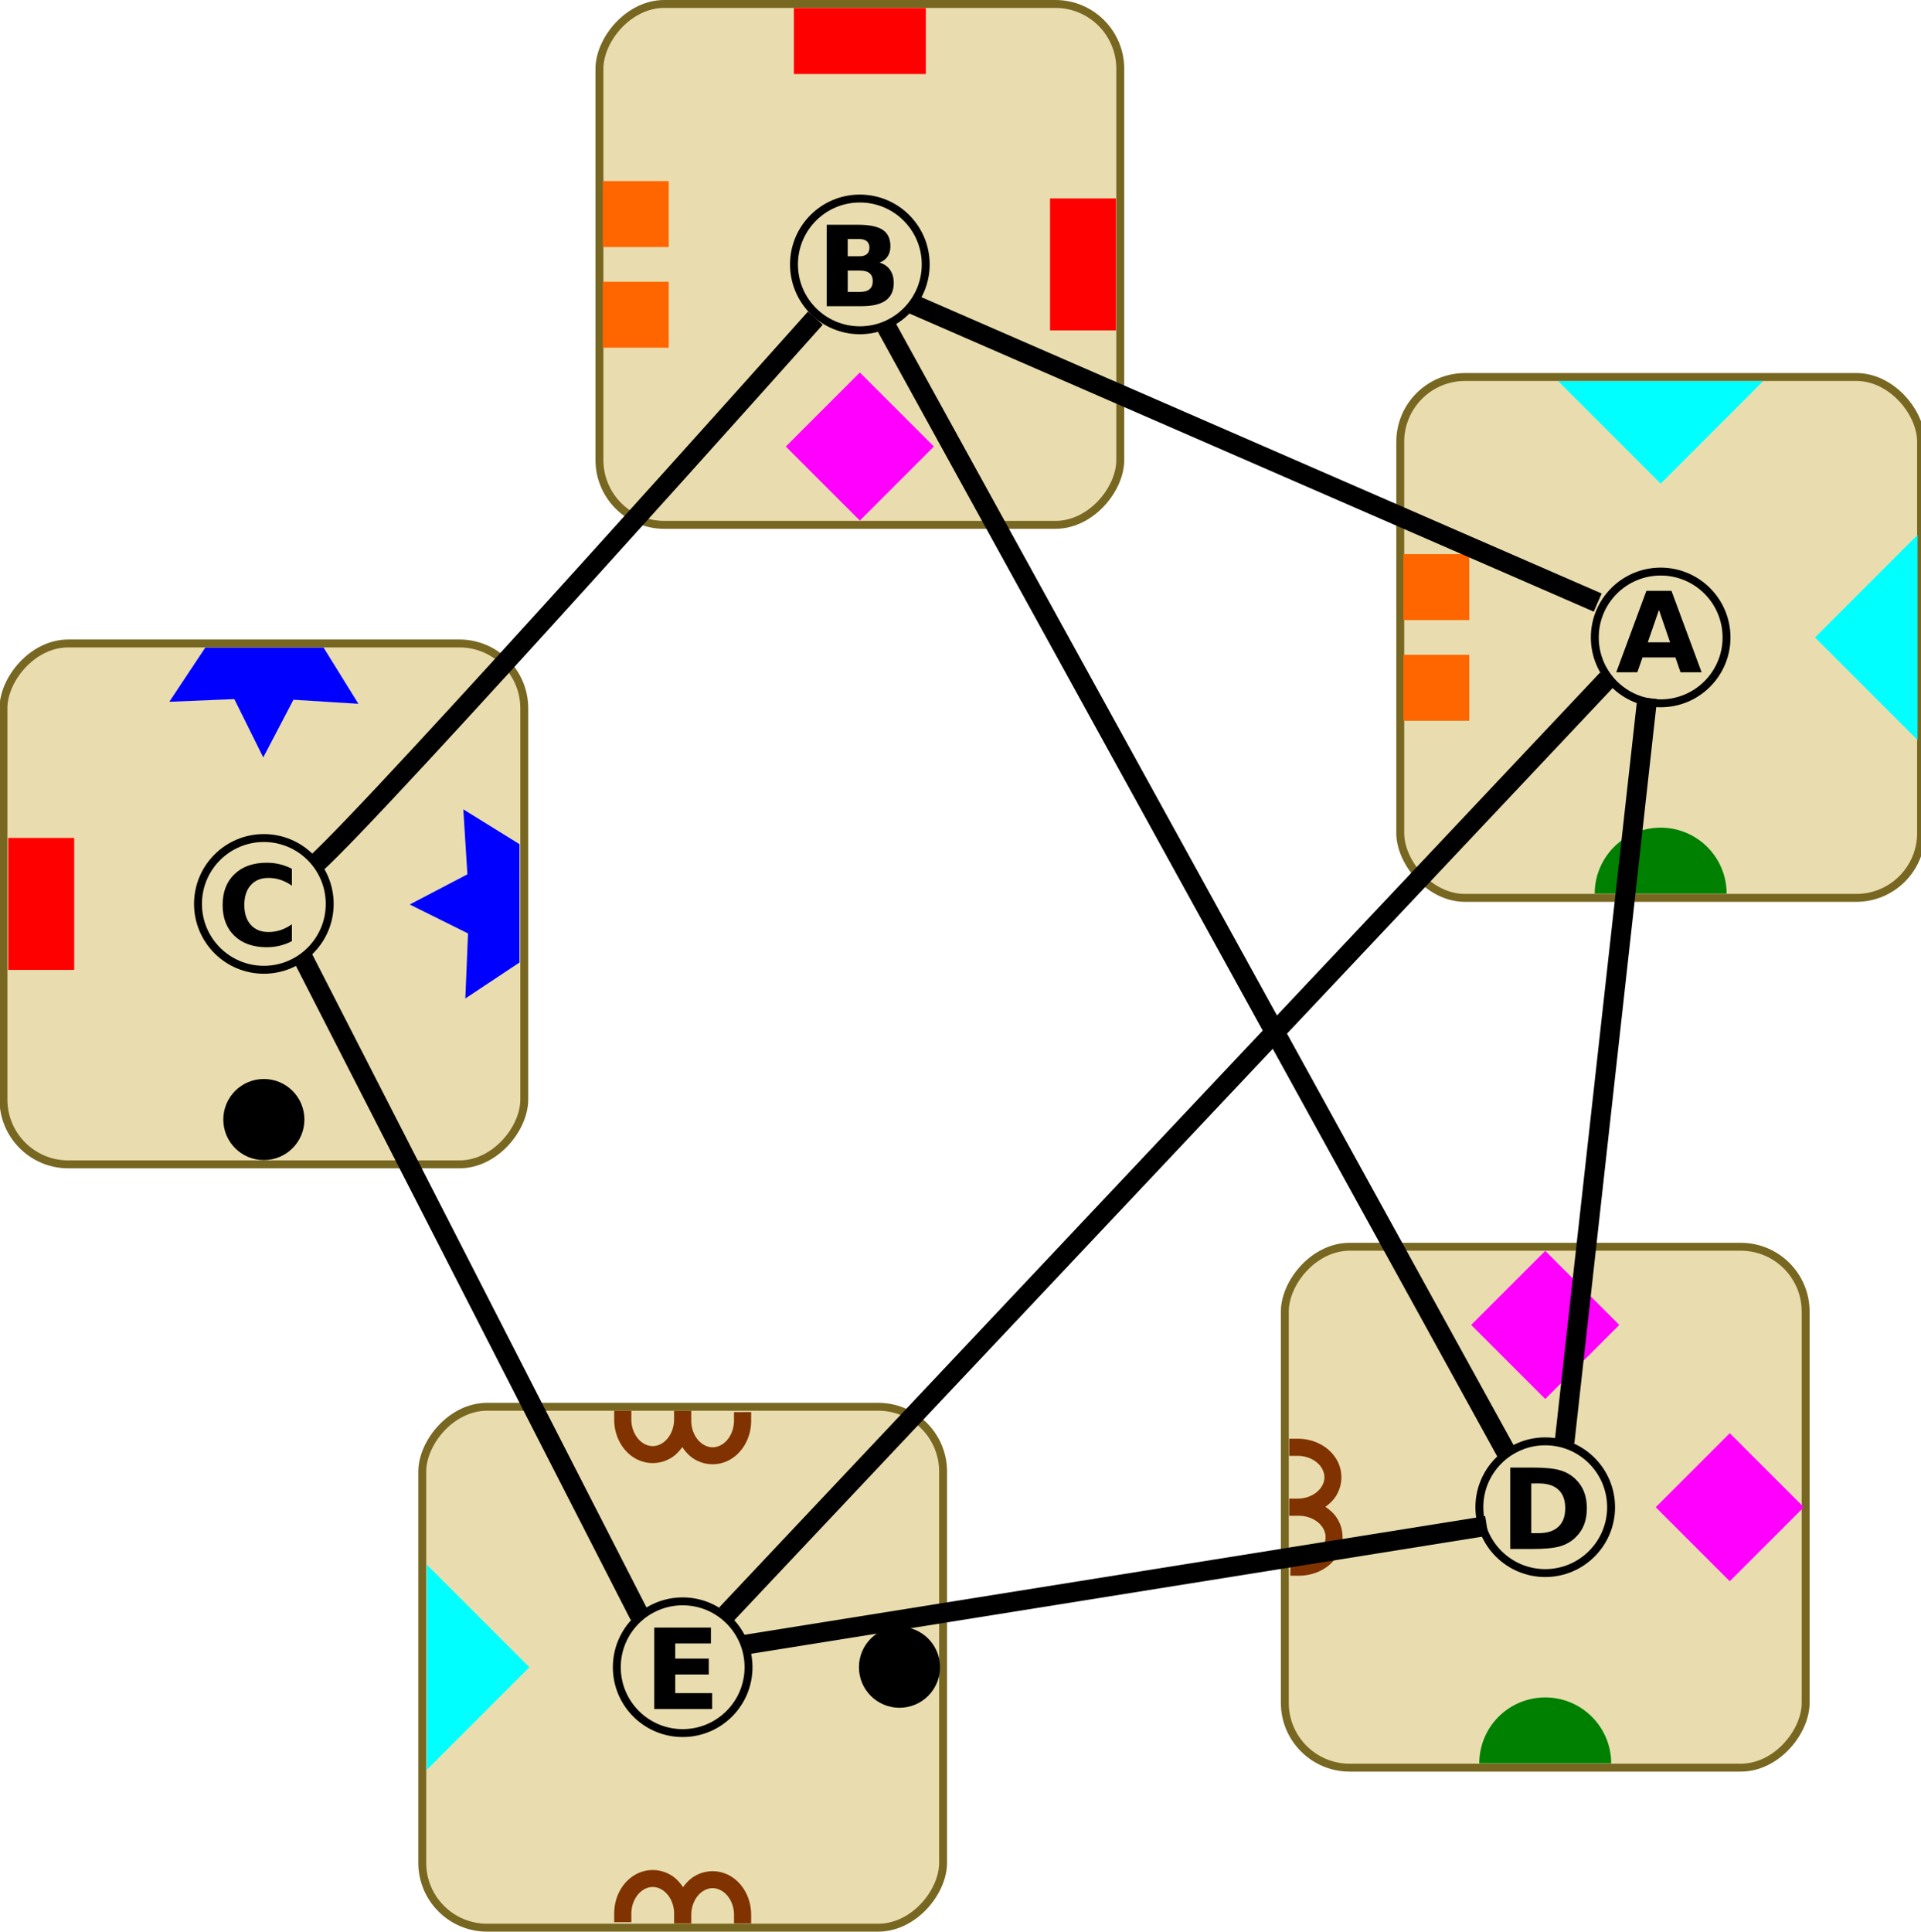 <?xml version="1.0" encoding="UTF-8" standalone="no"?>
<!-- Created with Inkscape (http://www.inkscape.org/) -->

<svg
   xmlns:dc="http://purl.org/dc/elements/1.1/"
   xmlns:cc="http://creativecommons.org/ns#"
   xmlns:rdf="http://www.w3.org/1999/02/22-rdf-syntax-ns#"
   xmlns:svg="http://www.w3.org/2000/svg"
   xmlns="http://www.w3.org/2000/svg"
   xmlns:sodipodi="http://sodipodi.sourceforge.net/DTD/sodipodi-0.dtd"
   xmlns:inkscape="http://www.inkscape.org/namespaces/inkscape"
   width="145.61mm"
   height="146.397mm"
   viewBox="0 0 145.61 146.397"
   version="1.1"
   id="svg1190"
   inkscape:version="0.92.5 (2060ec1f9f, 2020-04-08)"
   sodipodi:docname="tiles-graph.svg">
  <defs
     id="defs1184" />
  <sodipodi:namedview
     id="base"
     pagecolor="#ffffff"
     bordercolor="#666666"
     borderopacity="1.0"
     inkscape:pageopacity="0.0"
     inkscape:pageshadow="2"
     inkscape:zoom="1.4"
     inkscape:cx="216.32059"
     inkscape:cy="256.93452"
     inkscape:document-units="mm"
     inkscape:current-layer="layer1"
     showgrid="false"
     inkscape:window-width="1920"
     inkscape:window-height="1016"
     inkscape:window-x="0"
     inkscape:window-y="27"
     inkscape:window-maximized="1"
     fit-margin-top="0"
     fit-margin-left="0"
     fit-margin-right="0"
     fit-margin-bottom="0"
     inkscape:snap-nodes="false" />
  <g
     inkscape:label="Laag 1"
     inkscape:groupmode="layer"
     id="layer1"
     transform="translate(-38.791,-17.298)">
    <g
       id="g2040"
       transform="translate(83.683,-52.304)">
      <rect
         rx="4.914"
         ry="4.914"
         y="98.175"
         x="61.246"
         height="39.478"
         width="39.478"
         id="rect815"
         style="opacity:1;fill:#e9ddaf;fill-opacity:1;stroke:#786721;stroke-width:0.6;stroke-linecap:butt;stroke-linejoin:round;stroke-miterlimit:4;stroke-dasharray:none;stroke-dashoffset:0;stroke-opacity:1" />
      <path
         sodipodi:nodetypes="cccc"
         inkscape:connector-curvature="0"
         id="rect821"
         d="m 100.456,110.143 v 15.544 l -7.772,-7.772 z"
         style="opacity:1;fill:#00ffff;fill-opacity:1;stroke:none;stroke-width:0.44;stroke-linecap:butt;stroke-linejoin:round;stroke-miterlimit:4;stroke-dasharray:none;stroke-dashoffset:0;stroke-opacity:1" />
      <path
         sodipodi:nodetypes="cccc"
         inkscape:connector-curvature="0"
         id="rect821-0"
         d="m 73.213,98.486 15.544,-2e-6 -7.772,7.772 z"
         style="opacity:1;fill:#00ffff;fill-opacity:1;stroke:none;stroke-width:0.44;stroke-linecap:butt;stroke-linejoin:round;stroke-miterlimit:4;stroke-dasharray:none;stroke-dashoffset:0;stroke-opacity:1" />
      <path
         transform="scale(1,-1)"
         d="m 85.985,-137.33 a 5,5 0 0 1 -2.5,4.33 5,5 0 0 1 -5,0 5,5 0 0 1 -2.5,-4.33 l 5,0 z"
         sodipodi:end="3.1415927"
         sodipodi:start="0"
         sodipodi:ry="5"
         sodipodi:rx="5"
         sodipodi:cy="-137.3304"
         sodipodi:cx="80.985275"
         sodipodi:type="arc"
         id="path819-7-9"
         style="opacity:1;fill:#008000;fill-opacity:1;stroke:none;stroke-width:0.6;stroke-linecap:butt;stroke-linejoin:round;stroke-miterlimit:4;stroke-dasharray:none;stroke-dashoffset:0;stroke-opacity:1" />
      <g
         id="g2025">
        <rect
           style="opacity:1;fill:#ff6600;fill-opacity:1;stroke:none;stroke-width:0.6;stroke-linecap:butt;stroke-linejoin:round;stroke-miterlimit:4;stroke-dasharray:none;stroke-dashoffset:0;stroke-opacity:1"
           id="rect1899"
           width="5"
           height="5"
           x="61.478"
           y="111.599" />
        <rect
           style="opacity:1;fill:#ff6600;fill-opacity:1;stroke:none;stroke-width:0.6;stroke-linecap:butt;stroke-linejoin:round;stroke-miterlimit:4;stroke-dasharray:none;stroke-dashoffset:0;stroke-opacity:1"
           id="rect1899-4"
           width="5"
           height="5"
           x="61.478"
           y="119.229" />
      </g>
      <circle
         r="4.992"
         cy="117.914"
         cx="80.985"
         id="path1797"
         style="opacity:1;fill:none;fill-opacity:1;stroke:#000000;stroke-width:0.6;stroke-linecap:square;stroke-linejoin:round;stroke-miterlimit:4;stroke-dasharray:none;stroke-dashoffset:0;stroke-opacity:1" />
      <path
         inkscape:connector-curvature="0"
         d="m 82.1,119.428 h -2.489 l -0.393,1.124 H 77.619 l 2.286,-6.172 h 1.898 l 2.286,6.172 h -1.6 z m -2.092,-1.145 h 1.691 l -0.843,-2.456 z"
         style="font-style:normal;font-variant:normal;font-weight:bold;font-stretch:normal;font-size:8.467px;line-height:100%;font-family:sans-serif;-inkscape-font-specification:'sans-serif Bold';text-align:start;text-anchor:start;fill:#000000;fill-opacity:1;stroke:none;stroke-width:1.5;stroke-linecap:square;stroke-linejoin:round;stroke-miterlimit:4;stroke-dasharray:none;stroke-dashoffset:0;stroke-opacity:1"
         id="path1897" />
    </g>
    <g
       id="g2051"
       transform="translate(-28.304,-80.577)">
      <rect
         transform="scale(-1,1)"
         rx="4.914"
         ry="4.914"
         y="98.175"
         x="-152.01"
         height="39.478"
         width="39.478"
         id="rect815-3"
         style="opacity:1;fill:#e9ddaf;fill-opacity:1;stroke:#786721;stroke-width:0.6;stroke-linecap:butt;stroke-linejoin:round;stroke-miterlimit:4;stroke-dasharray:none;stroke-dashoffset:0;stroke-opacity:1" />
      <rect
         transform="scale(-1,1)"
         y="112.914"
         x="-151.686"
         height="10"
         width="5"
         id="rect817-6"
         style="opacity:1;fill:#ff0000;fill-opacity:1;stroke:none;stroke-width:0.6;stroke-linecap:butt;stroke-linejoin:round;stroke-miterlimit:4;stroke-dasharray:none;stroke-dashoffset:0;stroke-opacity:1" />
      <rect
         inkscape:transform-center-y="12.851187"
         inkscape:transform-center-x="-29.104167"
         transform="rotate(45)"
         y="-4.36"
         x="182.699"
         height="7.938"
         width="7.938"
         id="rect1935"
         style="opacity:1;fill:#ff00ff;fill-opacity:1;stroke:none;stroke-width:0.6;stroke-linecap:butt;stroke-linejoin:round;stroke-miterlimit:4;stroke-dasharray:none;stroke-dashoffset:0;stroke-opacity:1" />
      <g
         id="g2029">
        <rect
           style="opacity:1;fill:#ff6600;fill-opacity:1;stroke:none;stroke-width:0.6;stroke-linecap:butt;stroke-linejoin:round;stroke-miterlimit:4;stroke-dasharray:none;stroke-dashoffset:0;stroke-opacity:1"
           id="rect1899-6-2"
           width="5"
           height="5"
           x="112.785"
           y="111.599" />
        <rect
           style="opacity:1;fill:#ff6600;fill-opacity:1;stroke:none;stroke-width:0.6;stroke-linecap:butt;stroke-linejoin:round;stroke-miterlimit:4;stroke-dasharray:none;stroke-dashoffset:0;stroke-opacity:1"
           id="rect1899-4-7-9"
           width="5"
           height="5"
           x="112.785"
           y="119.229" />
      </g>
      <rect
         transform="rotate(-90)"
         y="127.271"
         x="-103.486"
         height="10"
         width="5"
         id="rect817-7"
         style="opacity:1;fill:#ff0000;fill-opacity:1;stroke:none;stroke-width:0.6;stroke-linecap:butt;stroke-linejoin:round;stroke-miterlimit:4;stroke-dasharray:none;stroke-dashoffset:0;stroke-opacity:1" />
      <circle
         r="4.992"
         cy="117.914"
         cx="132.271"
         id="path1797-2"
         style="opacity:1;fill:none;fill-opacity:1;stroke:#000000;stroke-width:0.6;stroke-linecap:square;stroke-linejoin:round;stroke-miterlimit:4;stroke-dasharray:none;stroke-dashoffset:0;stroke-opacity:1" />
      <path
         d="m 132.232,117.299 q 0.376,0 0.571,-0.165 0.194,-0.165 0.194,-0.488 0,-0.318 -0.194,-0.484 -0.194,-0.17 -0.571,-0.17 h -0.881 v 1.306 z m 0.054,2.7 q 0.48,0 0.719,-0.203 0.244,-0.203 0.244,-0.612 0,-0.401 -0.24,-0.599 -0.24,-0.203 -0.723,-0.203 h -0.934 v 1.616 z m 1.48,-2.22 q 0.513,0.149 0.794,0.55 0.281,0.401 0.281,0.984 0,0.893 -0.604,1.331 -0.604,0.438 -1.836,0.438 h -2.642 v -6.172 h 2.39 q 1.286,0 1.86,0.389 0.579,0.389 0.579,1.244 0,0.451 -0.211,0.769 -0.211,0.314 -0.612,0.467 z"
         style="font-style:normal;font-variant:normal;font-weight:bold;font-stretch:normal;font-size:8.467px;line-height:100%;font-family:sans-serif;-inkscape-font-specification:'sans-serif Bold';text-align:start;text-anchor:start;fill:#000000;fill-opacity:1;stroke:none;stroke-width:0.6;stroke-linecap:square;stroke-linejoin:round;stroke-miterlimit:4;stroke-dasharray:none;stroke-dashoffset:0;stroke-opacity:1"
         id="path1894"
         inkscape:connector-curvature="0" />
    </g>
    <g
       id="g2061"
       transform="translate(-124.766,-32.109)">
      <rect
         transform="scale(1,-1)"
         rx="4.914"
         ry="4.914"
         y="-137.653"
         x="163.818"
         height="39.478"
         width="39.478"
         id="rect815-5"
         style="opacity:1;fill:#e9ddaf;fill-opacity:1;stroke:#786721;stroke-width:0.6;stroke-linecap:butt;stroke-linejoin:round;stroke-miterlimit:4;stroke-dasharray:none;stroke-dashoffset:0;stroke-opacity:1" />
      <path
         inkscape:transform-center-y="1.1888282e-06"
         sodipodi:nodetypes="cccccccc"
         inkscape:connector-curvature="0"
         id="path824-2"
         d="m 179.119,98.486 -2.73,4.109 4.929,-0.204 2.194,4.419 2.288,-4.371 4.924,0.309 -2.641,-4.262 z"
         style="opacity:1;fill:#0000ff;fill-opacity:1;stroke:none;stroke-width:0.6;stroke-linecap:butt;stroke-linejoin:round;stroke-miterlimit:4;stroke-dasharray:none;stroke-dashoffset:0;stroke-opacity:1" />
      <circle
         r="3.074"
         cy="134.257"
         cx="183.557"
         id="path919"
         style="opacity:1;fill:#000000;fill-opacity:1;stroke:none;stroke-width:0.6;stroke-linecap:butt;stroke-linejoin:round;stroke-miterlimit:4;stroke-dasharray:none;stroke-dashoffset:0;stroke-opacity:1" />
      <path
         inkscape:transform-center-y="-1.2986915e-06"
         sodipodi:nodetypes="cccccccc"
         inkscape:connector-curvature="0"
         id="path824"
         d="m 202.937,122.352 -4.109,2.73 0.204,-4.929 -4.419,-2.194 4.371,-2.288 -0.309,-4.924 4.262,2.641 z"
         style="opacity:1;fill:#0000ff;fill-opacity:1;stroke:none;stroke-width:0.6;stroke-linecap:butt;stroke-linejoin:round;stroke-miterlimit:4;stroke-dasharray:none;stroke-dashoffset:0;stroke-opacity:1" />
      <rect
         transform="scale(1,-1)"
         y="-122.914"
         x="164.18"
         height="10"
         width="5"
         id="rect817-6-0"
         style="opacity:1;fill:#ff0000;fill-opacity:1;stroke:none;stroke-width:0.6;stroke-linecap:butt;stroke-linejoin:round;stroke-miterlimit:4;stroke-dasharray:none;stroke-dashoffset:0;stroke-opacity:1" />
      <circle
         r="4.992"
         cy="117.914"
         cx="183.557"
         id="path1797-3"
         style="opacity:1;fill:none;fill-opacity:1;stroke:#000000;stroke-width:0.6;stroke-linecap:square;stroke-linejoin:round;stroke-miterlimit:4;stroke-dasharray:none;stroke-dashoffset:0;stroke-opacity:1" />
      <g
         transform="translate(0,0.529)"
         id="text1875"
         style="font-style:normal;font-variant:normal;font-weight:bold;font-stretch:normal;font-size:8.467px;line-height:100%;font-family:sans-serif;-inkscape-font-specification:'sans-serif Bold';text-align:start;text-anchor:start;opacity:1;fill:#000000;fill-opacity:1;stroke:none;stroke-width:0.6;stroke-linecap:square;stroke-linejoin:round;stroke-miterlimit:4;stroke-dasharray:none;stroke-dashoffset:0;stroke-opacity:1"
         aria-label="C">
        <path
           inkscape:connector-curvature="0"
           id="path1891"
           style="stroke-width:0.6"
           d="m 185.681,120.209 q -0.438,0.227 -0.914,0.343 -0.475,0.116 -0.992,0.116 -1.542,0 -2.443,-0.86 -0.901,-0.864 -0.901,-2.34 0,-1.48 0.901,-2.34 0.901,-0.864 2.443,-0.864 0.517,0 0.992,0.116 0.475,0.116 0.914,0.343 v 1.277 q -0.442,-0.302 -0.872,-0.442 -0.43,-0.141 -0.905,-0.141 -0.852,0 -1.339,0.546 -0.488,0.546 -0.488,1.505 0,0.955 0.488,1.501 0.488,0.546 1.339,0.546 0.475,0 0.905,-0.141 0.43,-0.141 0.872,-0.442 z" />
      </g>
    </g>
    <g
       id="g2071"
       transform="translate(-78.924,13.615)">
      <rect
         transform="scale(1,-1)"
         rx="4.914"
         ry="4.914"
         y="-137.653"
         x="215.103"
         height="39.478"
         width="39.478"
         id="rect815-3-7"
         style="opacity:1;fill:#e9ddaf;fill-opacity:1;stroke:#786721;stroke-width:0.6;stroke-linecap:butt;stroke-linejoin:round;stroke-miterlimit:4;stroke-dasharray:none;stroke-dashoffset:0;stroke-opacity:1" />
      <path
         inkscape:connector-curvature="0"
         id="path981-3"
         d="m 215.435,112.723 h 0.651 c 1.148,-1e-5 2.229,0.513 2.844,1.421 0.615,0.908 0.615,2.092 0,3 -0.201,0.296 -0.464,0.533 -0.75,0.741 0.322,0.219 0.618,0.473 0.839,0.799 0.615,0.908 0.615,2.092 0,3 -0.615,0.908 -1.696,1.421 -2.844,1.421 l -0.651,-5.2e-4 5.1e-4,-1.301 h 0.65 c 0.754,9e-5 1.43,-0.352 1.767,-0.849 0.337,-0.497 0.337,-1.044 0,-1.541 a 0.65,0.65 0 0 1 0,-5.3e-4 c -0.336,-0.497 -1.013,-0.849 -1.767,-0.849 h -0.089 -0.562 v -5.3e-4 h -0.089 l 5.2e-4,-1.301 h 0.088 0.562 c 0.754,9e-5 1.43,-0.352 1.767,-0.849 0.337,-0.497 0.337,-1.044 0,-1.541 a 0.65,0.65 0 0 1 0,-5.3e-4 c -0.336,-0.497 -1.013,-0.849 -1.767,-0.849 h -0.651 z"
         style="color:#000000;font-style:normal;font-variant:normal;font-weight:normal;font-stretch:normal;font-size:medium;line-height:normal;font-family:sans-serif;font-variant-ligatures:normal;font-variant-position:normal;font-variant-caps:normal;font-variant-numeric:normal;font-variant-alternates:normal;font-feature-settings:normal;text-indent:0;text-align:start;text-decoration:none;text-decoration-line:none;text-decoration-style:solid;text-decoration-color:#000000;letter-spacing:normal;word-spacing:normal;text-transform:none;writing-mode:lr-tb;direction:ltr;text-orientation:mixed;dominant-baseline:auto;baseline-shift:baseline;text-anchor:start;white-space:normal;shape-padding:0;clip-rule:nonzero;display:inline;overflow:visible;visibility:visible;opacity:1;isolation:auto;mix-blend-mode:normal;color-interpolation:sRGB;color-interpolation-filters:linearRGB;solid-color:#000000;solid-opacity:1;vector-effect:none;fill:#803300;fill-opacity:1;fill-rule:nonzero;stroke:none;stroke-width:1.301;stroke-linecap:square;stroke-linejoin:round;stroke-miterlimit:4;stroke-dasharray:none;stroke-dashoffset:0;stroke-opacity:1;color-rendering:auto;image-rendering:auto;shape-rendering:auto;text-rendering:auto;enable-background:accumulate" />
      <rect
         inkscape:transform-center-y="12.851187"
         inkscape:transform-center-x="-29.104167"
         transform="rotate(45)"
         y="-96.418"
         x="235.699"
         height="7.938"
         width="7.938"
         id="rect1935-1-6"
         style="opacity:1;fill:#ff00ff;fill-opacity:1;stroke:none;stroke-width:0.6;stroke-linecap:butt;stroke-linejoin:round;stroke-miterlimit:4;stroke-dasharray:none;stroke-dashoffset:0;stroke-opacity:1" />
      <rect
         inkscape:transform-center-y="12.851187"
         inkscape:transform-center-x="-29.104167"
         transform="rotate(45)"
         y="-96.539"
         x="255.358"
         height="7.938"
         width="7.938"
         id="rect1935-1-0"
         style="opacity:1;fill:#ff00ff;fill-opacity:1;stroke:none;stroke-width:0.6;stroke-linecap:butt;stroke-linejoin:round;stroke-miterlimit:4;stroke-dasharray:none;stroke-dashoffset:0;stroke-opacity:1" />
      <path
         transform="scale(1,-1)"
         d="m 239.842,-137.33 a 5,5 0 0 1 -2.5,4.33 5,5 0 0 1 -5,0 5,5 0 0 1 -2.5,-4.33 l 5,0 z"
         sodipodi:end="3.1415927"
         sodipodi:start="0"
         sodipodi:ry="5"
         sodipodi:rx="5"
         sodipodi:cy="-137.3304"
         sodipodi:cx="234.8423"
         sodipodi:type="arc"
         id="path819-7-9-5-6"
         style="opacity:1;fill:#008000;fill-opacity:1;stroke:none;stroke-width:0.6;stroke-linecap:butt;stroke-linejoin:round;stroke-miterlimit:4;stroke-dasharray:none;stroke-dashoffset:0;stroke-opacity:1" />
      <circle
         r="4.992"
         cy="117.914"
         cx="234.842"
         id="path1797-7"
         style="opacity:1;fill:none;fill-opacity:1;stroke:#000000;stroke-width:0.6;stroke-linecap:square;stroke-linejoin:round;stroke-miterlimit:4;stroke-dasharray:none;stroke-dashoffset:0;stroke-opacity:1" />
      <g
         transform="translate(0,0.529)"
         id="text1879"
         style="font-style:normal;font-variant:normal;font-weight:bold;font-stretch:normal;font-size:8.467px;line-height:100%;font-family:sans-serif;-inkscape-font-specification:'sans-serif Bold';text-align:start;text-anchor:start;opacity:1;fill:#000000;fill-opacity:1;stroke:none;stroke-width:0.6;stroke-linecap:square;stroke-linejoin:round;stroke-miterlimit:4;stroke-dasharray:none;stroke-dashoffset:0;stroke-opacity:1"
         aria-label="D">
        <path
           inkscape:connector-curvature="0"
           id="path1888"
           style="stroke-width:0.6"
           d="m 233.782,115.583 v 3.766 h 0.571 q 0.976,0 1.488,-0.484 0.517,-0.484 0.517,-1.406 0,-0.918 -0.513,-1.397 -0.513,-0.48 -1.492,-0.48 z m -1.592,-1.203 h 1.678 q 1.406,0 2.092,0.203 0.69,0.198 1.182,0.678 0.434,0.418 0.645,0.963 0.211,0.546 0.211,1.236 0,0.699 -0.211,1.248 -0.211,0.546 -0.645,0.963 -0.496,0.48 -1.191,0.682 -0.695,0.198 -2.084,0.198 h -1.678 z" />
      </g>
    </g>
    <g
       id="g2081"
       transform="translate(-195.591,25.742)">
      <rect
         transform="scale(-1,1)"
         rx="4.914"
         ry="4.914"
         y="98.175"
         x="-305.867"
         height="39.478"
         width="39.478"
         id="rect815-3-5"
         style="opacity:1;fill:#e9ddaf;fill-opacity:1;stroke:#786721;stroke-width:0.6;stroke-linecap:butt;stroke-linejoin:round;stroke-miterlimit:4;stroke-dasharray:none;stroke-dashoffset:0;stroke-opacity:1" />
      <path
         sodipodi:nodetypes="cccc"
         inkscape:connector-curvature="0"
         id="rect821-53-2"
         d="m 266.739,110.143 v 15.544 l 7.772,-7.772 z"
         style="opacity:1;fill:#00ffff;fill-opacity:1;stroke:none;stroke-width:0.44;stroke-linecap:butt;stroke-linejoin:round;stroke-miterlimit:4;stroke-dasharray:none;stroke-dashoffset:0;stroke-opacity:1" />
      <path
         inkscape:connector-curvature="0"
         id="path981-6"
         d="m 280.937,98.486 v 0.651 c -1e-5,1.148 0.513,2.229 1.421,2.844 0.908,0.615 2.092,0.615 3,0 0.296,-0.201 0.533,-0.464 0.741,-0.75 0.219,0.322 0.473,0.618 0.799,0.839 0.908,0.615 2.092,0.615 3,0 0.908,-0.615 1.421,-1.696 1.421,-2.844 l -5.2e-4,-0.651 -1.301,5.1e-4 v 0.65 c 9e-5,0.754 -0.352,1.43 -0.849,1.767 -0.497,0.337 -1.044,0.337 -1.541,0 a 0.65,0.65 0 0 0 -5.3e-4,0 c -0.497,-0.336 -0.849,-1.013 -0.849,-1.767 v -0.089 -0.562 h -5.3e-4 v -0.089 l -1.301,5.2e-4 v 0.088 0.562 c 9e-5,0.754 -0.352,1.43 -0.849,1.767 -0.497,0.337 -1.044,0.337 -1.541,0 a 0.65,0.65 0 0 0 -5.3e-4,0 c -0.497,-0.336 -0.849,-1.013 -0.849,-1.767 v -0.651 z"
         style="color:#000000;font-style:normal;font-variant:normal;font-weight:normal;font-stretch:normal;font-size:medium;line-height:normal;font-family:sans-serif;font-variant-ligatures:normal;font-variant-position:normal;font-variant-caps:normal;font-variant-numeric:normal;font-variant-alternates:normal;font-feature-settings:normal;text-indent:0;text-align:start;text-decoration:none;text-decoration-line:none;text-decoration-style:solid;text-decoration-color:#000000;letter-spacing:normal;word-spacing:normal;text-transform:none;writing-mode:lr-tb;direction:ltr;text-orientation:mixed;dominant-baseline:auto;baseline-shift:baseline;text-anchor:start;white-space:normal;shape-padding:0;clip-rule:nonzero;display:inline;overflow:visible;visibility:visible;opacity:1;isolation:auto;mix-blend-mode:normal;color-interpolation:sRGB;color-interpolation-filters:linearRGB;solid-color:#000000;solid-opacity:1;vector-effect:none;fill:#803300;fill-opacity:1;fill-rule:nonzero;stroke:none;stroke-width:1.301;stroke-linecap:square;stroke-linejoin:round;stroke-miterlimit:4;stroke-dasharray:none;stroke-dashoffset:0;stroke-opacity:1;color-rendering:auto;image-rendering:auto;shape-rendering:auto;text-rendering:auto;enable-background:accumulate" />
      <path
         inkscape:connector-curvature="0"
         id="path981-6-1"
         d="m 291.319,137.33 v -0.651 c 10e-6,-1.148 -0.513,-2.229 -1.421,-2.844 -0.908,-0.615 -2.092,-0.615 -3,0 -0.296,0.201 -0.533,0.464 -0.741,0.75 -0.219,-0.322 -0.473,-0.618 -0.799,-0.839 -0.908,-0.615 -2.092,-0.615 -3,0 -0.908,0.615 -1.421,1.696 -1.421,2.844 l 5.3e-4,0.651 1.301,-5.1e-4 v -0.65 c -9e-5,-0.754 0.352,-1.43 0.849,-1.767 0.497,-0.337 1.044,-0.337 1.541,0 a 0.65,0.65 0 0 0 5.3e-4,0 c 0.497,0.336 0.849,1.013 0.849,1.767 v 0.089 0.562 h 5.3e-4 v 0.089 l 1.301,-5.2e-4 v -0.088 -0.562 c -9e-5,-0.754 0.352,-1.43 0.849,-1.767 0.497,-0.337 1.044,-0.337 1.541,0 a 0.65,0.65 0 0 0 5.3e-4,0 c 0.497,0.336 0.849,1.013 0.849,1.767 v 0.651 z"
         style="color:#000000;font-style:normal;font-variant:normal;font-weight:normal;font-stretch:normal;font-size:medium;line-height:normal;font-family:sans-serif;font-variant-ligatures:normal;font-variant-position:normal;font-variant-caps:normal;font-variant-numeric:normal;font-variant-alternates:normal;font-feature-settings:normal;text-indent:0;text-align:start;text-decoration:none;text-decoration-line:none;text-decoration-style:solid;text-decoration-color:#000000;letter-spacing:normal;word-spacing:normal;text-transform:none;writing-mode:lr-tb;direction:ltr;text-orientation:mixed;dominant-baseline:auto;baseline-shift:baseline;text-anchor:start;white-space:normal;shape-padding:0;clip-rule:nonzero;display:inline;overflow:visible;visibility:visible;opacity:1;isolation:auto;mix-blend-mode:normal;color-interpolation:sRGB;color-interpolation-filters:linearRGB;solid-color:#000000;solid-opacity:1;vector-effect:none;fill:#803300;fill-opacity:1;fill-rule:nonzero;stroke:none;stroke-width:1.301;stroke-linecap:square;stroke-linejoin:round;stroke-miterlimit:4;stroke-dasharray:none;stroke-dashoffset:0;stroke-opacity:1;color-rendering:auto;image-rendering:auto;shape-rendering:auto;text-rendering:auto;enable-background:accumulate" />
      <circle
         r="3.074"
         cy="117.914"
         cx="302.562"
         id="path919-6-2-8"
         style="opacity:1;fill:#000000;fill-opacity:1;stroke:none;stroke-width:0.6;stroke-linecap:butt;stroke-linejoin:round;stroke-miterlimit:4;stroke-dasharray:none;stroke-dashoffset:0;stroke-opacity:1" />
      <circle
         r="4.992"
         cy="117.914"
         cx="286.128"
         id="path1797-5"
         style="opacity:1;fill:none;fill-opacity:1;stroke:#000000;stroke-width:0.6;stroke-linecap:square;stroke-linejoin:round;stroke-miterlimit:4;stroke-dasharray:none;stroke-dashoffset:0;stroke-opacity:1" />
      <g
         transform="translate(0,0.529)"
         id="text1883"
         style="font-style:normal;font-variant:normal;font-weight:bold;font-stretch:normal;font-size:8.467px;line-height:100%;font-family:sans-serif;-inkscape-font-specification:'sans-serif Bold';text-align:start;text-anchor:start;opacity:1;fill:#000000;fill-opacity:1;stroke:none;stroke-width:0.6;stroke-linecap:square;stroke-linejoin:round;stroke-miterlimit:4;stroke-dasharray:none;stroke-dashoffset:0;stroke-opacity:1"
         aria-label="E">
        <path
           inkscape:connector-curvature="0"
           id="path1885"
           style="stroke-width:0.6"
           d="m 283.974,114.38 h 4.295 v 1.203 h -2.704 v 1.149 h 2.542 v 1.203 h -2.542 v 1.414 h 2.795 v 1.203 h -4.386 z" />
      </g>
    </g>
    <path
       style="fill:none;stroke:#000000;stroke-width:1.5;stroke-linecap:butt;stroke-linejoin:miter;stroke-miterlimit:4;stroke-dasharray:none;stroke-opacity:1"
       d="M 62.624,82.856 C 67.435,78.58 100.595,41.41 100.595,41.41"
       id="path3740"
       inkscape:connector-curvature="0"
       sodipodi:nodetypes="cc" />
    <path
       style="fill:none;stroke:#000000;stroke-width:1.5;stroke-linecap:butt;stroke-linejoin:miter;stroke-miterlimit:4;stroke-dasharray:none;stroke-opacity:1"
       d="M 61.767,89.92 87.268,139.743"
       id="path3740-9"
       inkscape:connector-curvature="0"
       sodipodi:nodetypes="cc" />
    <path
       style="fill:none;stroke:#000000;stroke-width:1.5;stroke-linecap:butt;stroke-linejoin:miter;stroke-miterlimit:4;stroke-dasharray:none;stroke-opacity:1"
       d="m 108.027,40.374 51.869,22.594"
       id="path3757"
       inkscape:connector-curvature="0"
       sodipodi:nodetypes="cc" />
    <path
       style="fill:none;stroke:#000000;stroke-width:1.5;stroke-linecap:butt;stroke-linejoin:miter;stroke-miterlimit:4;stroke-dasharray:none;stroke-opacity:1"
       d="M 106,42.101 153.136,127.679"
       id="path3759"
       inkscape:connector-curvature="0"
       sodipodi:nodetypes="cc" />
    <path
       style="fill:none;stroke:#000000;stroke-width:1.5;stroke-linecap:butt;stroke-linejoin:miter;stroke-miterlimit:4;stroke-dasharray:none;stroke-opacity:1"
       d="M 160.62,68.782 93.848,139.641"
       id="path3761"
       inkscape:connector-curvature="0"
       sodipodi:nodetypes="cc" />
    <path
       style="fill:none;stroke:#000000;stroke-width:1.5;stroke-linecap:butt;stroke-linejoin:miter;stroke-miterlimit:4;stroke-dasharray:none;stroke-opacity:1"
       d="m 151.487,132.946 -56.335,9.022"
       id="path3763"
       inkscape:connector-curvature="0"
       sodipodi:nodetypes="cc" />
    <path
       style="fill:none;stroke:#000000;stroke-width:1.5;stroke-linecap:butt;stroke-linejoin:miter;stroke-miterlimit:4;stroke-dasharray:none;stroke-opacity:1"
       d="m 163.652,70.197 -6.271,56.413"
       id="path3767"
       inkscape:connector-curvature="0"
       sodipodi:nodetypes="cc" />
  </g>
</svg>

